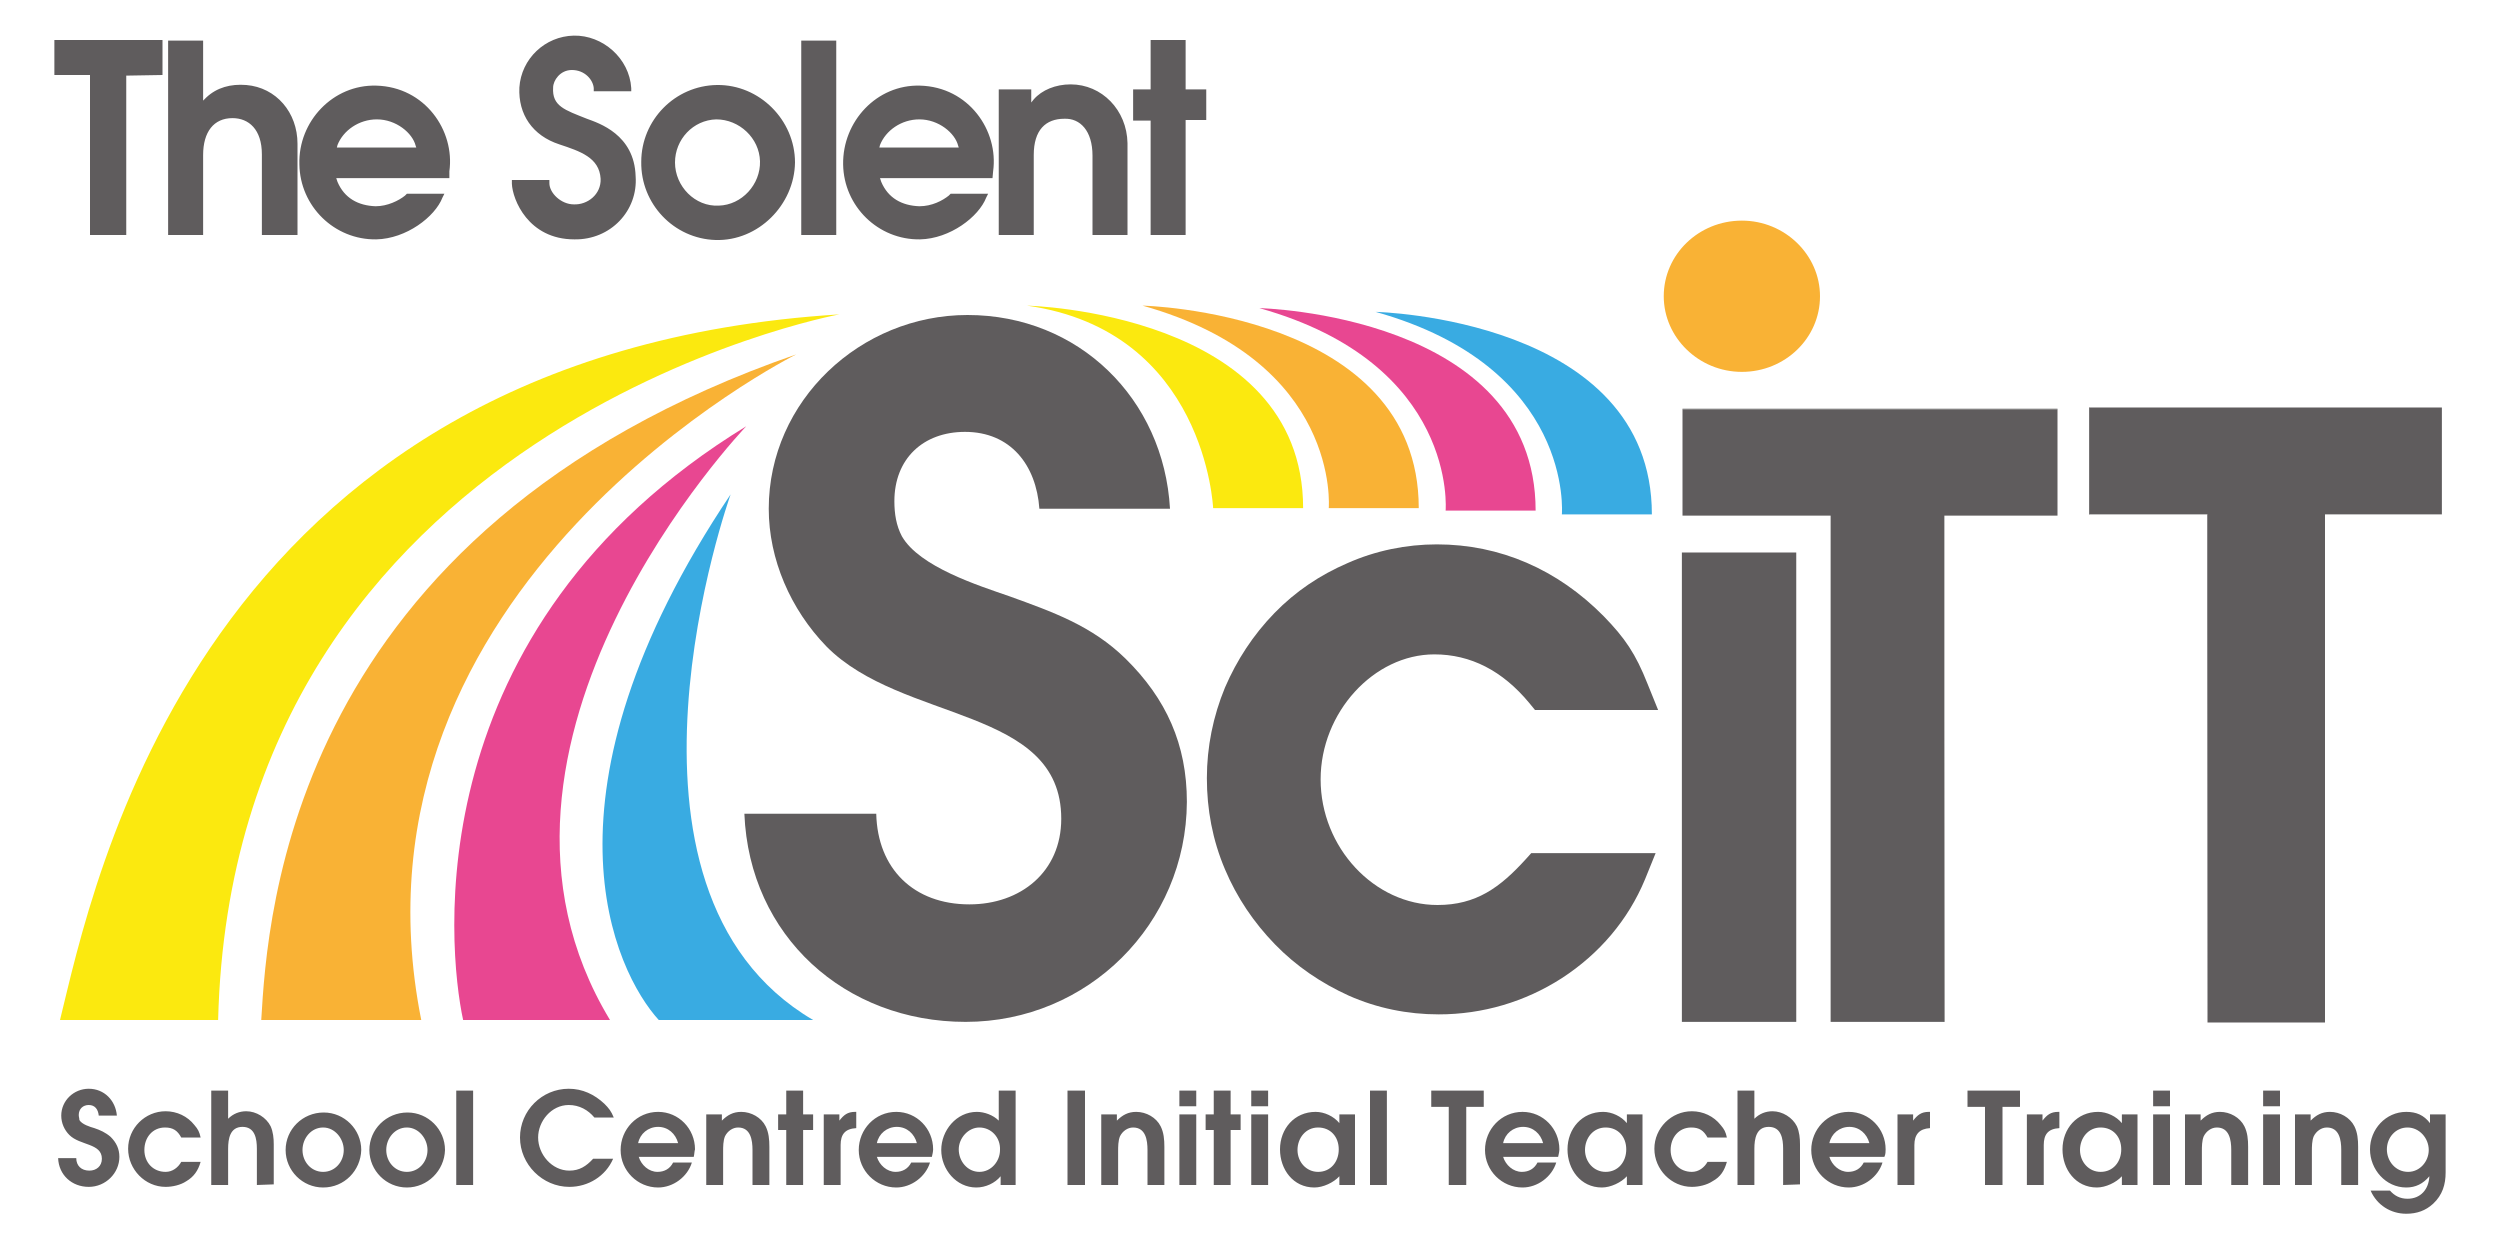 <svg xmlns="http://www.w3.org/2000/svg" viewBox="106 296 400 200"><path fill="#5F5C5D" d="M126.2 308.1v25.5h-5.8V308h-5.7v-5.6H132v5.6l-5.8.1zM147.9 333.6v-12.9c0-4-2.1-5.8-4.7-5.8-3 0-4.7 2.2-4.7 5.9v12.8h-5.6v-31.1h5.6v9.6l.5-.5c1.7-1.6 3.9-2.2 6.4-2 4.8.4 8.2 4.4 8.2 9.4v14.6h-5.7zM177.9 324.5h-18.1l.2.6c1.1 2.6 3.3 3.8 6.1 3.9 1.9 0 3.7-.9 4.7-1.7l.3-.3h6l-.3.6c-1.2 3.1-5.8 6.6-10.6 6.7-6.7.1-12.2-5.3-12.3-12-.2-6.9 5.4-12.8 12.3-12.6 7.8.2 12.6 7.2 11.7 13.7v1.1zm-5.4-5.2c-.5-2-3.1-4.2-6.2-4.2-2.9 0-5.4 1.8-6.3 4.1l-.1.4h12.7l-.1-.3zM197.9 334.3c-7.4 0-9.9-6.4-10-8.9v-.6h6v.5c0 1.6 1.9 3.4 3.9 3.4 2.2.1 4.4-1.6 4.3-4.1-.2-3.4-3.3-4.4-6.6-5.5-4.3-1.4-6.6-4.8-6.4-9.1.3-4.6 4.1-8.2 8.7-8.3 4.6-.1 8.9 3.6 9.2 8.4v.5h-6v-.5c-.1-1.3-1.4-2.9-3.5-2.9-1.9 0-3 1.7-3 2.8-.2 3 1.9 3.6 5.4 5 1.9.7 7.6 2.5 7.8 9.2.4 5.5-4 10.2-9.8 10.1zM220.5 334.4c-6.7-.2-12-5.8-11.9-12.5 0-6.7 5.4-12.2 12.1-12.3 6.8-.1 12.5 5.6 12.5 12.4-.1 6.8-5.9 12.6-12.7 12.4zm.1-19.3c-3.7.1-6.6 3.2-6.6 6.9 0 3.8 3.2 7.1 7 6.9 3.7-.1 6.7-3.4 6.6-7.1-.1-3.7-3.3-6.7-7-6.7zM234.2 333.6v-31.1h5.6v31.1h-5.6zM264.8 324.5h-18l.2.6c1.1 2.6 3.3 3.8 6.1 3.9 2 0 3.7-.9 4.7-1.7l.3-.3h6l-.3.6c-1.2 3.1-5.8 6.6-10.6 6.7-6.7.1-12.2-5.3-12.3-12-.1-6.9 5.4-12.8 12.3-12.6 7.8.2 12.6 7.2 11.7 13.7l-.1 1.1zm-5.5-5.2c-.5-2-3.1-4.2-6.2-4.2-2.9 0-5.4 1.8-6.3 4.1l-.1.4h12.7l-.1-.3zM280.8 333.6v-12.7c0-4-2-6-4.5-5.9-3 0-4.9 1.8-4.9 5.8v12.8h-5.6v-23.3h5.2v2.1l.4-.5c1.3-1.5 3.5-2.4 5.9-2.4 5 0 9 4.1 9.1 9.4v14.7h-5.6zM295.7 315.2v18.4h-5.6v-18.3h-2.8v-5h2.8v-7.9h5.6v7.9h3.3v4.9h-3.3zM260.5 459.5c-19.3 0-34.6-13.7-35.4-33.3h21.1c.2 8.8 6 14.5 14.9 14.5 8.2 0 14.7-5.2 14.7-13.7 0-18-25.5-15.3-37.6-27.6-5.7-5.9-9.2-13.9-9.2-22 0-17.3 14.7-31 31.8-31 17.8 0 31.4 13.4 32.4 31h-20.9c-.5-7-4.6-12.3-11.9-12.3-6.7 0-11.3 4.3-11.3 11.1 0 2 .3 3.9 1.2 5.6 2.8 4.9 12.3 7.9 17.2 9.6 6.9 2.5 13.2 4.7 18.6 10 6.5 6.4 9.8 13.7 9.8 22.9-.1 19.5-15.8 35.2-35.4 35.2z"/><path fill="#F9B235" d="M318.6 377.3s2-23.5-29.8-32.4c0 0 44.2 1 44.2 32.4"/><path fill="#5F5C5D" d="M336.2 458.3c-5 0-9.9-1-14.4-3-4.4-2-8.4-4.7-11.8-8.2-3.4-3.5-6.1-7.5-8-12-2-4.7-2.9-9.6-2.9-14.6s1-9.9 2.9-14.5c1.9-4.4 4.5-8.4 7.9-11.9 3.4-3.5 7.3-6.1 11.7-8 4.5-2 9.4-3 14.3-3 10.1 0 19.3 4 26.7 11.5 3.4 3.5 5.1 6 7 10.8l1.7 4.2h-19.7l-.9-1.1c-4.3-5.2-9.4-7.8-15.2-7.8-9.7 0-18.2 9.3-18.2 20 0 10.9 8.6 20.1 18.7 20.1 6.2 0 10-2.8 14.1-7.3l.9-1h19.9l-1.7 4.2c-2.7 6.5-7.3 11.9-13.3 15.8-5.9 3.8-12.7 5.8-19.7 5.8z"/><g fill="#5F5C5D"><path d="M378.2 456.3v-68.8h12.1v68.8h-12.1z"/><path d="M393.4 459.5h-18.3v-75.1h18.3v75.1z"/></g><g fill="#5F5C5D"><path d="M417.1 378.5v81h-18.2v-81h-23.7v-17h60v17h-18.1z"/><path d="M417.1 459.5h-18.2v-81h-23.7v-17.1h60v17.1H417l.1 81zm-18.2 0H417v-81h18.2v-17h-60v17h23.7v81z"/></g><g fill="#5F5C5D"><path d="M478 378.3v81.3h-18.8v-81.3h-18.9v-17.1h56.4v17.1H478z"/><path d="M478 459.6h-18.8v-81.3h-18.9v-17.1h56.5v17.1H478v81.3zm-18.8 0H478v-81.3h18.8v-17.1h-56.4v17.1h18.9l-.1 81.3z"/></g><path fill="#E84791" d="M337.3 377.7s2-23.5-29.8-32.4c0 0 44.2 1 44.2 32.4"/><path fill="#39ABE2" d="M355.9 378.3s2-23.5-29.8-32.4c0 0 44.2 1 44.2 32.4"/><path fill="#F9B235" d="M173.4 459.2c-13.9-69.7 60-106.5 60-106.5-81.1 28.1-84.6 89.8-85.6 106.5h25.6z"/><g fill="#FBE90F"><path d="M270.3 344.9c28.6 4 29.8 32.4 29.8 32.4h14.4c0-31.4-44.2-32.4-44.2-32.4zM115.6 459.2h25.3c2.4-95 99.4-112.9 99.4-112.9-103 6.4-119.5 92-124.7 112.9z"/></g><path fill="#E84791" d="M203.6 459.2c-26.8-44.3 21.8-95 21.8-95-52.9 32.4-47.8 83.4-45.3 95h23.5z"/><path fill="#39ABE2" d="M236.1 459.2c-35.8-21-13.2-84.1-13.2-84.1-32.3 48.2-18.5 76.4-11.5 84.1h24.7z"/><g fill="#5F5C5D"><path d="M120.2 485.9c-2.7 0-4.8-1.9-4.9-4.6h2.9c0 1.2.8 2 2.1 2 1.1 0 2-.7 2-1.9 0-2.5-3.5-2.1-5.2-3.8-.8-.8-1.3-1.9-1.3-3.1 0-2.4 2-4.3 4.4-4.3 2.5 0 4.3 1.9 4.5 4.3h-2.9c-.1-1-.6-1.7-1.6-1.7-.9 0-1.6.6-1.6 1.6 0 .3.1.5.1.8.4.7 1.7 1.1 2.4 1.3.9.3 1.8.7 2.6 1.4.9.9 1.4 1.9 1.4 3.2 0 2.6-2.2 4.8-4.9 4.8zM135.8 485c-.9.6-2.2.9-3.3.9-3.3 0-6-2.8-6-6.1s2.7-6 6-6c1.8 0 3.5.8 4.6 2.2.6.7.8 1.1 1 2H135c-.6-1.1-1.3-1.6-2.6-1.6-2 0-3.3 1.6-3.3 3.6s1.4 3.5 3.4 3.5c1.1 0 2-.7 2.5-1.6h3.1c-.4 1.4-1.1 2.4-2.3 3.1zM147.1 485.6v-5.8c0-1.6-.3-3.5-2.3-3.5-2 0-2.3 1.9-2.3 3.5v5.8h-2.7v-15.1h2.7v4.5c.8-.8 1.8-1.2 2.9-1.2 1.6 0 3.2 1 3.9 2.4.4.9.5 1.9.5 2.9v6.4l-2.7.1zM157.7 486c-3.3 0-6-2.7-6-6s2.7-6 6.1-6c3.3 0 6 2.7 6 6-.1 3.3-2.7 6-6.1 6zm0-9.6c-1.9 0-3.3 1.7-3.3 3.6 0 1.9 1.4 3.5 3.3 3.5s3.3-1.6 3.3-3.5c0-1.8-1.4-3.6-3.3-3.6zM171.1 486c-3.3 0-6-2.7-6-6s2.7-6 6.1-6c3.3 0 6 2.7 6 6-.1 3.3-2.8 6-6.1 6zm0-9.6c-1.9 0-3.3 1.7-3.3 3.6 0 1.9 1.4 3.5 3.3 3.5s3.3-1.6 3.3-3.5c0-1.8-1.4-3.6-3.3-3.6zM179 485.6v-15.1h2.7v15.1H179zM201.1 474.8c-1-1.2-2.4-2-4.1-2-2.8 0-4.9 2.6-4.9 5.2 0 2.7 2.2 5.3 5 5.3 1.6 0 2.7-.7 3.8-1.9h3.2c-1.2 2.8-4 4.5-7 4.5-4.3 0-7.9-3.6-7.9-7.9 0-4.3 3.5-7.8 7.8-7.8 2.2 0 4.1.9 5.7 2.4.7.7 1.1 1.2 1.5 2.2h-3.1zM217 481.1h-8.8c.4 1.3 1.6 2.4 3 2.4 1.1 0 2-.5 2.5-1.5h3c-.7 2.3-3 4-5.4 4-3.3 0-6-2.7-6-6s2.6-6.1 6-6.1c3.3 0 5.9 2.7 5.9 6-.1.3-.1.8-.2 1.2zm-5.7-4.8c-1.6 0-2.9 1.1-3.2 2.6h6.4c-.4-1.5-1.6-2.6-3.2-2.6zM226.4 485.6V480c0-1.6-.3-3.6-2.3-3.6-.9 0-1.7.6-2.1 1.4-.3.7-.3 1.7-.3 2.4v5.4H219v-11.3h2.5v1c.9-.9 1.8-1.4 3.1-1.4 1.6 0 3.2.9 3.9 2.3.5 1 .6 2.1.6 3.3v6.1h-2.7zM234.5 476.8v8.8h-2.7v-8.8h-1.3v-2.5h1.3v-3.8h2.7v3.8h1.6v2.5h-1.6zM240.5 479.2v6.4h-2.7v-11.3h2.5v1c.7-.9 1.3-1.4 2.5-1.4h.2v2.6c-1.8.1-2.5 1-2.5 2.7zM255.1 481.1h-8.8c.4 1.3 1.6 2.4 3 2.4 1.1 0 2-.5 2.5-1.5h3c-.7 2.3-3 4-5.4 4-3.3 0-6-2.7-6-6s2.6-6.1 6-6.1c3.3 0 5.9 2.7 5.9 6 0 .3-.1.8-.2 1.2zm-5.6-4.8c-1.6 0-2.9 1.1-3.2 2.6h6.4c-.4-1.5-1.6-2.6-3.2-2.6zM266.1 485.6v-1.4c-.9 1.1-2.4 1.8-3.9 1.8-3.2 0-5.6-2.9-5.6-6s2.4-6.1 5.7-6.1c1.2 0 2.6.5 3.5 1.4v-4.8h2.7v15.1h-2.4zm-3.4-9.2c-1.8 0-3.3 1.7-3.3 3.5 0 1.9 1.4 3.6 3.3 3.6s3.3-1.7 3.3-3.5c.1-2-1.4-3.6-3.3-3.6zM276.8 485.6v-15.1h2.8v15.1h-2.8zM289.6 485.6V480c0-1.6-.3-3.6-2.3-3.6-.9 0-1.7.6-2.1 1.4-.3.7-.3 1.7-.3 2.4v5.4h-2.7v-11.3h2.5v1c.9-.9 1.8-1.4 3.1-1.4 1.6 0 3.2.9 3.9 2.3.5 1 .6 2.1.6 3.3v6.1h-2.7zM294.7 473v-2.5h2.7v2.5h-2.7zm0 12.6v-11.3h2.7v11.3h-2.7zM302.9 476.8v8.8h-2.7v-8.8h-1.3v-2.5h1.3v-3.8h2.7v3.8h1.6v2.5h-1.6zM306.2 473v-2.5h2.7v2.5h-2.7zm0 12.6v-11.3h2.7v11.3h-2.7zM320.3 485.6v-1.4c-.9 1-2.6 1.8-4 1.8-3.4 0-5.5-2.9-5.5-6.1 0-3.3 2.3-6 5.7-6 1.4 0 2.9.7 3.8 1.8v-1.4h2.5v11.3h-2.5zm-3.4-9.2c-2 0-3.3 1.7-3.3 3.6 0 1.9 1.4 3.5 3.3 3.5 2 0 3.3-1.6 3.3-3.6s-1.3-3.5-3.3-3.5zM325.2 485.6v-15.1h2.7v15.1h-2.7zM340.6 473.1v12.5h-2.8v-12.5H335v-2.6h8.4v2.6h-2.8zM355.3 481.1h-8.8c.4 1.3 1.6 2.4 3 2.4 1.1 0 2-.5 2.5-1.5h3c-.7 2.3-3 4-5.4 4-3.3 0-6-2.7-6-6s2.6-6.1 6-6.1c3.3 0 5.9 2.7 5.9 6 0 .3-.1.8-.2 1.2zm-5.6-4.8c-1.6 0-2.9 1.1-3.2 2.6h6.4c-.4-1.5-1.6-2.6-3.2-2.6zM366.3 485.6v-1.4c-.9 1-2.6 1.8-4 1.8-3.4 0-5.5-2.9-5.5-6.1 0-3.3 2.3-6 5.7-6 1.4 0 2.9.7 3.8 1.8v-1.4h2.5v11.3h-2.5zm-3.4-9.2c-2 0-3.3 1.7-3.3 3.6 0 1.9 1.4 3.5 3.3 3.5 2 0 3.3-1.6 3.3-3.6s-1.3-3.5-3.3-3.5zM380 485c-.9.6-2.2.9-3.3.9-3.3 0-6-2.8-6-6.1s2.7-6 6-6c1.8 0 3.5.8 4.6 2.2.6.7.8 1.1 1 2h-3.1c-.6-1.1-1.3-1.6-2.6-1.6-2 0-3.3 1.6-3.3 3.6s1.4 3.5 3.4 3.5c1.1 0 2-.7 2.5-1.6h3.1c-.4 1.4-1 2.4-2.3 3.1zM391.3 485.6v-5.8c0-1.6-.3-3.5-2.3-3.5-2 0-2.3 1.9-2.3 3.5v5.8H384v-15.1h2.7v4.5c.8-.8 1.8-1.2 2.9-1.2 1.6 0 3.2 1 3.9 2.4.4.9.5 1.9.5 2.9v6.4l-2.7.1zM407.5 481.1h-8.8c.4 1.3 1.6 2.4 3 2.4 1.1 0 2-.5 2.5-1.5h3c-.7 2.3-3 4-5.4 4-3.3 0-6-2.7-6-6s2.6-6.1 6-6.1c3.3 0 5.9 2.7 5.9 6 0 .3 0 .8-.2 1.2zm-5.6-4.8c-1.6 0-2.9 1.1-3.2 2.6h6.4c-.4-1.5-1.6-2.6-3.2-2.6zM412.3 479.2v6.4h-2.7v-11.3h2.5v1c.7-.9 1.3-1.4 2.5-1.4h.2v2.6c-1.7.1-2.5 1-2.5 2.7zM426.4 473.1v12.5h-2.8v-12.5h-2.8v-2.6h8.4v2.6h-2.8zM433 479.2v6.4h-2.7v-11.3h2.5v1c.7-.9 1.3-1.4 2.5-1.4h.2v2.6c-1.8.1-2.5 1-2.5 2.7zM445.5 485.6v-1.4c-.9 1-2.6 1.8-4 1.8-3.4 0-5.5-2.9-5.5-6.1 0-3.3 2.3-6 5.7-6 1.4 0 2.9.7 3.8 1.8v-1.4h2.5v11.3h-2.5zm-3.4-9.2c-2 0-3.3 1.7-3.3 3.6 0 1.9 1.4 3.5 3.3 3.5 2 0 3.3-1.6 3.3-3.6s-1.3-3.5-3.3-3.5zM450.5 473v-2.5h2.7v2.5h-2.7zm0 12.6v-11.3h2.7v11.3h-2.7zM463 485.6V480c0-1.6-.3-3.6-2.3-3.6-.9 0-1.7.6-2.1 1.4-.3.7-.3 1.7-.3 2.4v5.4h-2.7v-11.3h2.5v1c.9-.9 1.8-1.4 3.1-1.4 1.6 0 3.2.9 3.9 2.3.5 1 .6 2.1.6 3.3v6.1H463zM468.1 473v-2.5h2.7v2.5h-2.7zm0 12.6v-11.3h2.7v11.3h-2.7zM480.6 485.6V480c0-1.6-.3-3.6-2.3-3.6-.9 0-1.7.6-2.1 1.4-.3.7-.3 1.7-.3 2.4v5.4h-2.7v-11.3h2.5v1c.9-.9 1.8-1.4 3.1-1.4 1.6 0 3.2.9 3.9 2.3.5 1 .6 2.1.6 3.3v6.1h-2.7zM495.3 488.6c-1.2 1.1-2.6 1.6-4.3 1.6-2.5 0-4.7-1.4-5.7-3.7h3.1c.7.8 1.6 1.3 2.8 1.3 2.1 0 3.4-1.5 3.5-3.6-1 1.2-2.2 1.8-3.7 1.8-3.3 0-5.8-2.9-5.8-6.1 0-3.2 2.5-6 5.8-6 1.6 0 2.8.5 3.8 1.8v-1.4h2.5v9.3c0 1.9-.5 3.6-2 5zm-4.1-12.2c-1.9 0-3.3 1.6-3.3 3.5s1.4 3.6 3.4 3.6c1.9 0 3.3-1.7 3.3-3.5 0-1.9-1.5-3.6-3.4-3.6z"/></g><path fill="#F9B235" d="M397.2 343.4c0-6.6-5.6-12.1-12.5-12.1s-12.5 5.4-12.5 12.1c0 6.6 5.6 12.1 12.5 12.1s12.5-5.4 12.5-12.1z"/></svg>